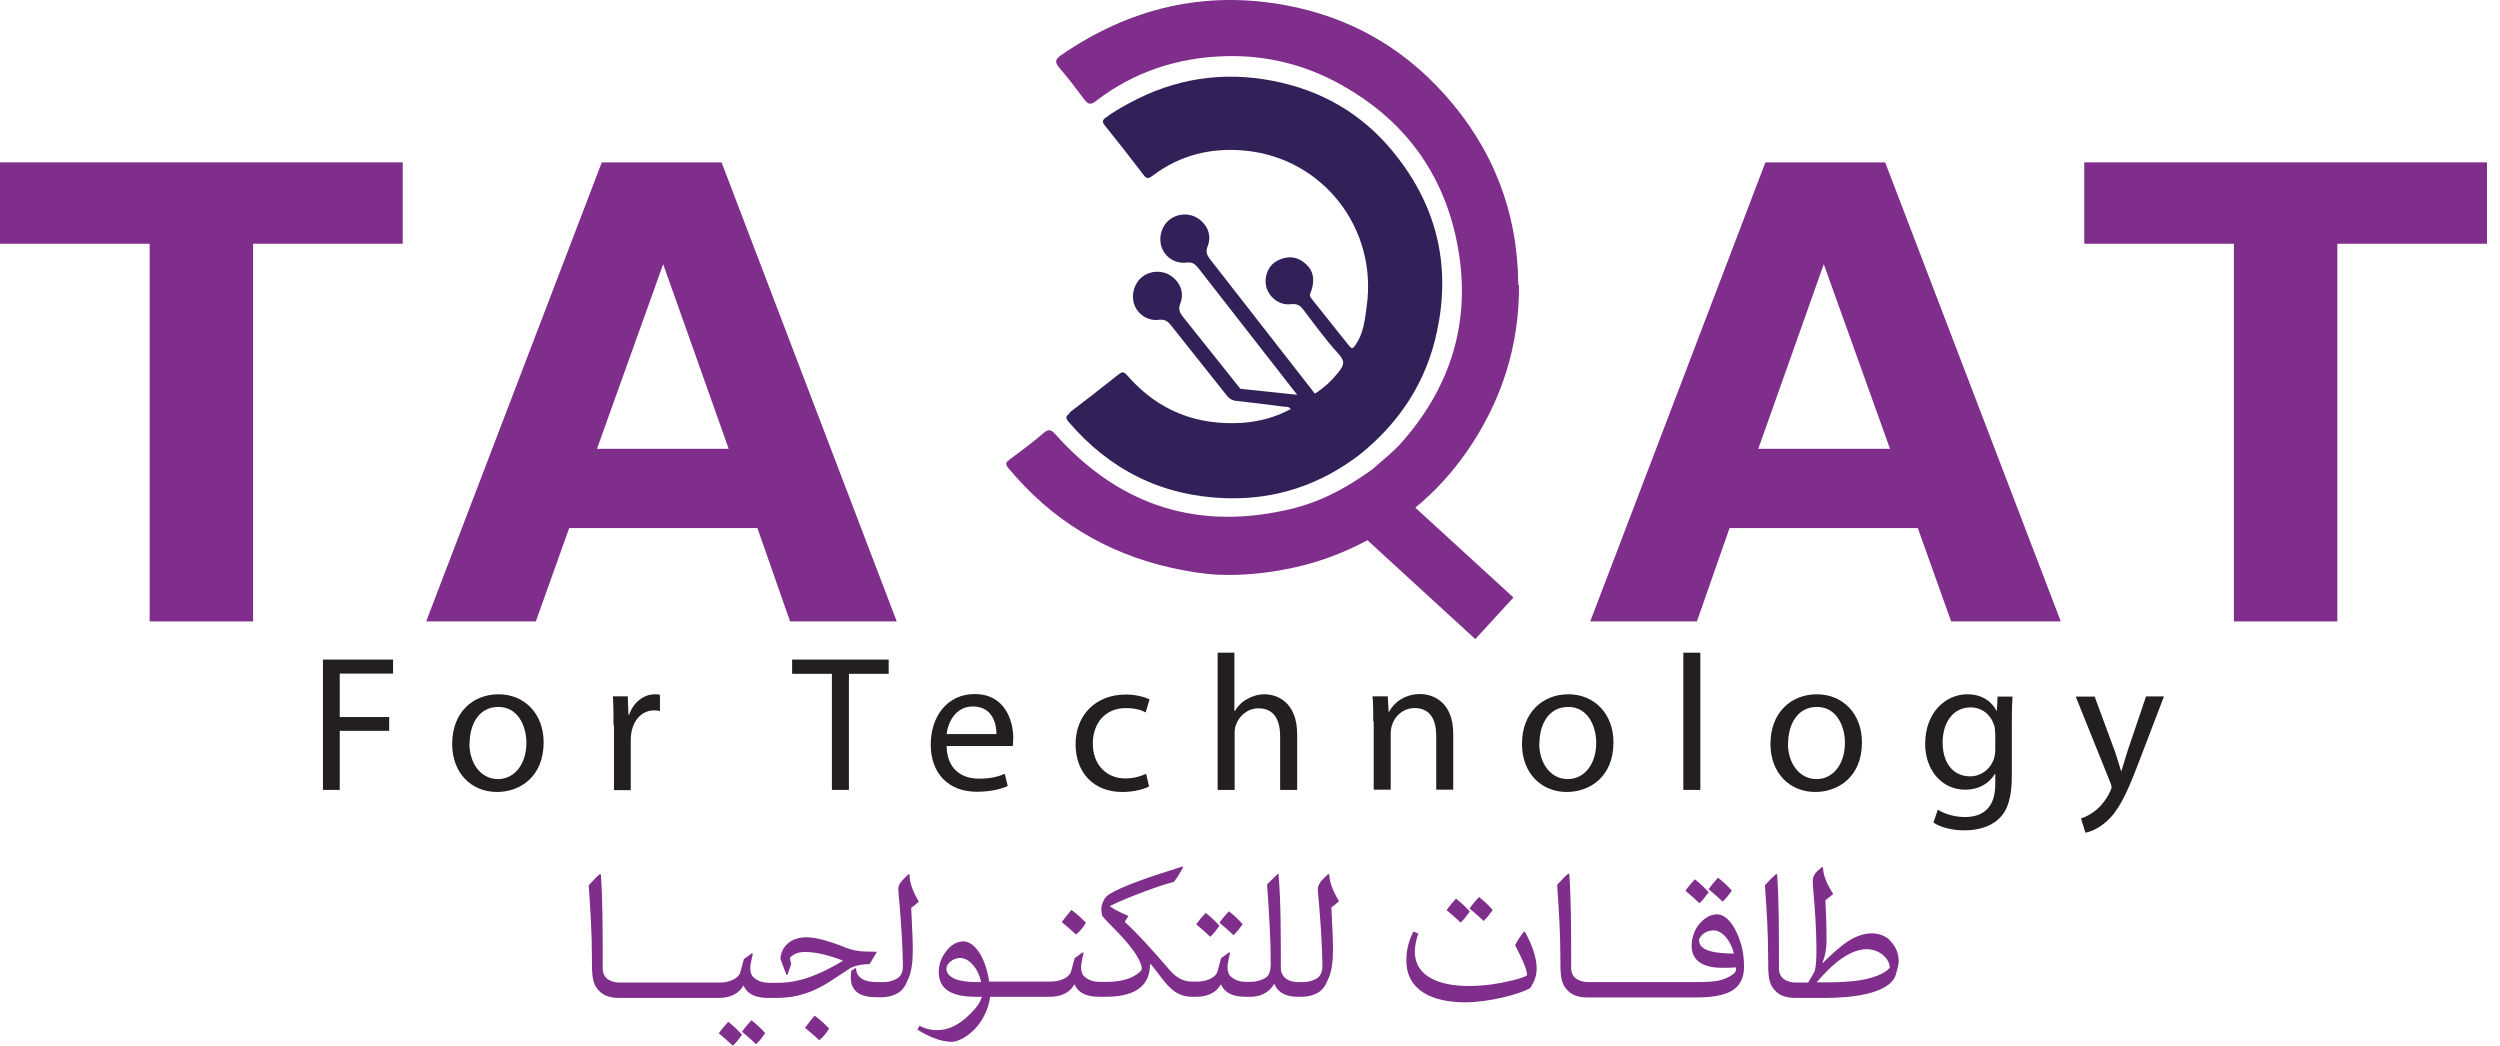 <svg width="153" height="64" viewBox="0 0 153 64" fill="none" xmlns="http://www.w3.org/2000/svg">
<path d="M92.919 17.435C92.891 12.975 91.358 9.05 88.389 5.758C85.801 2.874 82.565 1.046 78.725 0.328C73.702 -0.614 69.13 0.497 64.952 3.367C64.586 3.62 64.53 3.789 64.825 4.141C65.36 4.76 65.852 5.407 66.345 6.068C66.57 6.377 66.739 6.448 67.076 6.18C69.412 4.38 72.085 3.522 74.997 3.437C77.529 3.367 79.934 3.972 82.143 5.224C85.745 7.25 88.108 10.274 89.051 14.298C90.162 19.081 89.051 23.372 85.787 27.071C85.252 27.676 84.619 28.155 84.028 28.689C83.043 29.407 82.016 30.04 80.905 30.518C80.343 30.757 79.766 30.954 79.175 31.109C73.435 32.53 68.582 31.025 64.628 26.621C64.347 26.298 64.192 26.213 63.841 26.523C63.179 27.1 62.476 27.606 61.787 28.127C61.576 28.281 61.491 28.38 61.702 28.633C64.333 31.812 67.667 33.852 71.705 34.753C72.661 34.964 73.646 35.132 74.603 35.175C76.094 35.231 77.571 35.076 79.048 34.767C80.68 34.429 82.228 33.838 83.691 33.064L90.289 39.114L92.624 36.567L86.617 31.067C87.841 30.068 88.882 28.914 89.782 27.62C91.892 24.567 92.99 21.163 92.962 17.449" fill="#7F2E8C"/>
<path d="M65.444 25.257C66.443 24.497 67.442 23.723 68.427 22.936C68.652 22.753 68.764 22.71 68.989 22.978C70.846 25.116 73.224 26.059 76.037 25.876C77.064 25.805 78.063 25.538 78.992 25.032C78.865 24.863 78.71 24.905 78.584 24.891C77.613 24.765 76.656 24.638 75.686 24.539C75.404 24.511 75.221 24.399 75.053 24.174L71.676 19.925C71.465 19.658 71.296 19.531 70.931 19.573C70.241 19.658 69.622 19.236 69.411 18.617C69.214 18.04 69.411 17.337 69.89 16.957C70.396 16.549 71.114 16.521 71.648 16.872C72.225 17.252 72.492 17.913 72.239 18.56C72.084 18.94 72.211 19.151 72.422 19.419L75.911 23.794L79.385 24.16L73.35 16.422C73.139 16.155 72.971 16.028 72.605 16.07C71.915 16.155 71.296 15.733 71.085 15.114C70.888 14.537 71.085 13.834 71.564 13.454C72.07 13.046 72.788 13.018 73.322 13.369C73.899 13.749 74.166 14.41 73.913 15.057C73.758 15.437 73.885 15.648 74.096 15.916L80.469 24.089C81.017 23.752 81.496 23.301 81.89 22.809C82.312 22.288 82.298 22.091 81.89 21.627C81.116 20.783 80.455 19.855 79.765 18.954C79.554 18.673 79.357 18.575 79.006 18.617C78.147 18.729 77.374 17.941 77.458 17.083C77.514 16.521 77.81 16.084 78.344 15.873C78.935 15.634 79.47 15.733 79.948 16.183C80.398 16.605 80.441 17.125 80.286 17.688C80.244 17.871 80.075 18.04 80.244 18.251C81.017 19.222 81.791 20.192 82.565 21.163C82.734 21.374 82.804 21.332 82.959 21.107C83.451 20.403 83.522 19.602 83.634 18.8C84.338 14.017 80.989 9.684 76.206 9.219C74.152 9.022 72.253 9.472 70.579 10.725C70.368 10.879 70.213 11.02 70.002 10.725C69.214 9.698 68.427 8.685 67.611 7.672C67.442 7.461 67.456 7.348 67.681 7.193C68.286 6.743 68.947 6.392 69.608 6.054C72.422 4.661 75.348 4.352 78.401 5.055C81.341 5.73 83.733 7.278 85.547 9.655C87.995 12.821 88.783 16.394 87.939 20.305C87.292 23.372 85.66 25.848 83.24 27.803C80.806 29.674 78.063 30.589 75.01 30.49C71.128 30.363 67.92 28.774 65.388 25.805C65.191 25.566 65.233 25.468 65.458 25.299" fill="#322159"/>
<path d="M97.323 38.031L108.043 9.937H115.372L126.12 38.031H119.41L117.37 32.319H105.848L103.851 38.031H97.323ZM111.616 16.169L107.607 27.466H115.668L111.616 16.169Z" fill="#7F2E8C"/>
<path d="M136.714 38.031V14.917H127.556V9.937H152.203V14.917H143.045V38.031H136.714Z" fill="#7F2E8C"/>
<path d="M48.352 38.031L46.354 32.319H34.833L32.793 38.031H26.082L36.83 9.937H44.16L54.88 38.031H48.352ZM36.535 27.466H44.596L40.586 16.169L36.535 27.466Z" fill="#7F2E8C"/>
<path d="M9.158 38.031V14.917H0V9.937H24.647V14.917H15.489V38.031H9.158Z" fill="#7F2E8C"/>
<path d="M44.568 62.537C44.385 62.734 44.174 62.973 43.991 63.24C44.286 63.48 44.554 63.719 44.849 64C45.06 63.803 45.201 63.62 45.412 63.325C45.13 63.015 44.877 62.776 44.568 62.537Z" fill="#7F2E8C"/>
<path d="M45.988 62.439C45.805 62.636 45.594 62.876 45.411 63.143C45.707 63.382 45.974 63.621 46.27 63.903C46.481 63.706 46.621 63.523 46.832 63.227C46.551 62.918 46.298 62.678 45.988 62.439Z" fill="#7F2E8C"/>
<path d="M53.641 58.247L53.008 58.233C52.544 58.233 52.108 58.134 51.756 57.993C50.589 57.529 49.843 57.36 49.351 57.36C48.464 57.36 47.817 57.867 47.761 58.683L48.127 59.653H48.197L48.422 58.992L48.338 58.626C48.549 58.387 48.858 58.261 49.266 58.261C49.941 58.261 50.715 58.458 51.573 58.781V58.809C50.054 59.724 48.83 60.146 47.648 60.146H47.072C46.678 60.146 46.396 60.047 46.157 59.85C45.974 59.71 45.918 59.499 45.918 59.245C45.918 59.091 45.974 58.767 46.073 58.387L46.031 58.331L45.524 58.697L45.313 59.485C45.2 59.907 44.61 60.132 44.047 60.132H37.899C37.801 60.132 37.618 60.118 37.435 60.047C37.154 59.949 36.886 59.738 36.886 59.26V58.837C36.886 57.023 36.886 55.123 36.774 53.52L36.717 53.492C36.506 53.66 36.281 53.9 36.028 54.181C36.141 55.742 36.225 57.206 36.225 58.598C36.225 59.681 36.225 60.202 36.675 60.652C36.971 60.948 37.35 61.074 37.927 61.074H44.019C44.652 61.074 45.229 60.821 45.482 60.329H45.51C45.763 60.877 46.298 61.074 47.029 61.074H47.536C48.732 61.074 49.745 60.737 50.757 60.09L51.981 59.288C52.22 59.133 52.642 59.006 53.219 59.006L53.669 58.247H53.641Z" fill="#7F2E8C"/>
<path d="M49.266 62.903C49.562 63.157 49.843 63.382 50.139 63.663C50.392 63.452 50.589 63.213 50.743 62.946C50.462 62.65 50.167 62.383 49.857 62.158C49.66 62.383 49.463 62.636 49.266 62.903Z" fill="#7F2E8C"/>
<path d="M56.258 55.222C55.878 54.589 55.653 54.012 55.667 53.534L55.611 53.492C55.456 53.632 55.315 53.773 55.203 53.9C55.062 54.054 54.978 54.223 54.978 54.392C54.978 54.659 55.02 54.969 55.048 55.306C55.16 56.657 55.245 57.951 55.259 59.119C55.259 59.499 55.132 59.766 54.865 59.907C54.556 60.075 54.274 60.104 54.035 60.104H53.683C52.924 60.104 52.417 59.879 52.389 59.245H52.361L52.094 59.414C52.08 59.555 52.066 59.681 52.066 59.822C52.066 60.709 52.699 61.032 53.641 61.032H53.979C54.26 61.032 54.612 60.962 54.893 60.807C55.231 60.638 55.414 60.329 55.569 59.949C55.779 59.513 55.864 58.894 55.864 58.106C55.864 57.318 55.794 56.404 55.766 55.56C55.948 55.433 56.103 55.306 56.23 55.18" fill="#7F2E8C"/>
<path d="M66.457 56.473C66.176 56.178 65.881 55.911 65.571 55.686C65.374 55.911 65.177 56.164 64.98 56.431C65.276 56.684 65.557 56.91 65.853 57.191C66.106 56.98 66.303 56.741 66.457 56.473Z" fill="#7F2E8C"/>
<path d="M76.052 56.559C75.77 56.249 75.517 56.01 75.208 55.771C75.025 55.968 74.814 56.207 74.631 56.474C74.926 56.713 75.194 56.953 75.489 57.234C75.7 57.037 75.841 56.854 76.052 56.559Z" fill="#7F2E8C"/>
<path d="M74.631 56.656C74.35 56.347 74.097 56.108 73.787 55.868C73.604 56.065 73.393 56.304 73.21 56.572C73.506 56.811 73.773 57.05 74.068 57.331C74.279 57.135 74.42 56.952 74.631 56.656Z" fill="#7F2E8C"/>
<path d="M81.341 53.534L81.285 53.492C81.13 53.632 80.989 53.773 80.877 53.9C80.736 54.068 80.652 54.237 80.652 54.392C80.652 54.659 80.694 54.969 80.722 55.306C80.835 56.657 80.919 57.951 80.933 59.119C80.933 59.499 80.806 59.766 80.539 59.907C80.23 60.075 79.948 60.103 79.723 60.103H79.47C78.612 60.103 78.387 59.597 78.387 59.259C78.387 57.008 78.387 55.208 78.246 53.477H78.204L77.543 54.124L77.571 54.49C77.683 56.178 77.768 57.501 77.768 58.978C77.768 59.499 77.641 59.738 77.416 59.864C77.191 59.991 76.867 60.089 76.558 60.089H76.277C75.883 60.089 75.601 59.991 75.362 59.794C75.179 59.653 75.123 59.442 75.123 59.189C75.123 59.034 75.179 58.711 75.278 58.331L75.236 58.275L74.729 58.64L74.518 59.428C74.406 59.85 73.815 60.075 73.252 60.075H72.971C72.38 60.075 71.958 59.808 71.55 59.33C70.551 58.162 69.622 57.135 68.835 56.418L69.06 56.052C68.75 55.925 68.328 55.742 67.934 55.475V55.447C68.455 55.18 69.285 54.842 70.157 54.519C70.762 54.293 71.395 54.082 71.845 53.97C72.07 53.674 72.253 53.379 72.408 53.069L72.38 53.027C70.354 53.66 68.624 54.251 67.864 54.743C67.765 54.814 67.653 54.912 67.597 55.011C67.47 55.236 67.4 55.433 67.4 55.644C67.4 55.785 67.428 55.925 67.456 56.052C67.554 56.178 67.723 56.347 67.92 56.558C68.708 57.346 69.425 58.134 69.735 58.795C69.819 58.978 69.876 59.147 69.876 59.302C69.876 59.4 69.665 59.569 69.51 59.667C69.031 59.991 68.328 60.089 67.737 60.089H67.315C66.921 60.089 66.64 59.991 66.401 59.794C66.218 59.653 66.162 59.442 66.162 59.189C66.162 59.034 66.218 58.711 66.316 58.331L66.274 58.275L65.768 58.64L65.557 59.428C65.444 59.85 64.853 60.075 64.291 60.075H60.534C60.323 58.57 59.634 57.613 58.959 57.613C58.495 57.613 58.101 57.909 57.833 58.317C57.622 58.612 57.453 59.006 57.453 59.499C57.453 60.526 58.213 61.004 59.718 61.004H60.084C59.986 61.384 59.747 61.679 59.395 62.031C58.762 62.678 58.101 63.044 57.355 63.044C56.919 63.044 56.567 62.931 56.272 62.776L56.145 63.016C56.849 63.452 57.594 63.761 58.255 63.761C58.649 63.761 59.465 63.367 60.028 62.509C60.337 62.045 60.548 61.468 60.591 61.004H64.276C64.91 61.004 65.486 60.751 65.74 60.258H65.768C66.021 60.807 66.555 61.004 67.287 61.004H67.653C69.735 61.004 70.382 60.146 70.382 58.992H70.41C70.593 59.189 70.818 59.499 71.057 59.808C71.578 60.497 72.07 61.004 72.957 61.004H73.238C73.871 61.004 74.448 60.751 74.701 60.258H74.729C74.982 60.807 75.517 61.004 76.248 61.004H76.544C77.261 61.004 77.74 60.638 77.965 60.23H77.993C78.232 60.779 78.739 61.004 79.428 61.004H79.695C79.976 61.004 80.328 60.934 80.609 60.779C80.947 60.61 81.13 60.3 81.285 59.921C81.496 59.484 81.58 58.865 81.58 58.078C81.58 57.29 81.51 56.375 81.482 55.531C81.665 55.405 81.805 55.278 81.946 55.151C81.566 54.519 81.341 53.942 81.355 53.463M58.72 60.005C58.269 59.878 57.918 59.653 57.918 59.273C57.918 58.978 58.34 58.626 58.748 58.626C59.015 58.626 59.296 58.767 59.522 59.034C59.775 59.302 59.958 59.696 60.042 60.103C59.564 60.103 59.128 60.103 58.72 59.991" fill="#7F2E8C"/>
<path d="M93.271 57.009C93.074 57.248 92.891 57.529 92.722 57.839C93.102 58.584 93.454 59.302 93.454 59.653C93.454 59.681 93.44 59.71 93.383 59.738C93.088 59.864 92.75 59.963 92.413 60.033C91.597 60.23 90.753 60.343 89.894 60.343C88.052 60.343 86.588 59.738 86.588 58.247C86.588 57.923 86.659 57.543 86.799 57.135L86.504 57.009C86.195 57.599 86.068 58.19 86.068 58.781C86.068 60.596 87.629 61.342 89.669 61.342C91.118 61.342 93.004 60.849 93.651 60.469C93.862 60.118 94.044 59.794 94.044 59.245C94.044 58.514 93.651 57.599 93.313 57.009H93.271Z" fill="#7F2E8C"/>
<path d="M89.951 55.785C89.669 55.476 89.416 55.236 89.107 54.997C88.924 55.194 88.713 55.433 88.53 55.701C88.825 55.94 89.093 56.179 89.388 56.46C89.599 56.263 89.74 56.081 89.951 55.785Z" fill="#7F2E8C"/>
<path d="M91.358 55.686C91.076 55.377 90.823 55.138 90.513 54.898C90.331 55.095 90.12 55.334 89.937 55.602C90.232 55.841 90.499 56.08 90.795 56.361C91.006 56.164 91.147 55.982 91.358 55.686Z" fill="#7F2E8C"/>
<path d="M104.568 54.602C104.286 54.293 104.033 54.054 103.724 53.814C103.541 54.011 103.33 54.251 103.147 54.518C103.442 54.757 103.709 54.996 104.005 55.278C104.216 55.081 104.357 54.898 104.568 54.602Z" fill="#7F2E8C"/>
<path d="M105.989 54.505C105.707 54.195 105.454 53.956 105.145 53.717C104.962 53.914 104.751 54.153 104.568 54.42C104.863 54.66 105.131 54.899 105.426 55.18C105.637 54.983 105.778 54.8 105.989 54.505Z" fill="#7F2E8C"/>
<path d="M105.018 55.967C104.694 55.967 104.357 56.164 104.075 56.459C103.723 56.825 103.526 57.36 103.526 57.908C103.526 58.105 103.569 58.288 103.639 58.443C103.892 59.006 104.553 59.231 105.398 59.231C105.665 59.231 105.96 59.231 106.228 59.203C106.242 59.259 106.242 59.315 106.242 59.357C106.242 59.554 105.848 59.822 105.369 59.962C104.947 60.089 104.399 60.103 103.766 60.103H97.168C97.069 60.103 96.886 60.089 96.704 60.019C96.422 59.92 96.155 59.709 96.155 59.231V58.809C96.155 56.994 96.155 55.095 96.042 53.491L95.986 53.463C95.775 53.632 95.55 53.871 95.297 54.152C95.409 55.714 95.494 57.177 95.494 58.569C95.494 59.653 95.494 60.173 95.944 60.623C96.239 60.919 96.619 61.045 97.196 61.045H103.752C105.06 61.045 105.918 60.849 106.368 60.314C106.621 60.019 106.734 59.625 106.734 59.146C106.734 58.443 106.607 57.88 106.425 57.402C106.087 56.516 105.623 55.953 105.018 55.953M103.977 57.585C103.977 57.303 104.371 56.938 104.863 56.938C105.454 56.938 105.96 57.669 106.115 58.358C104.947 58.358 103.991 58.175 103.991 57.585" fill="#7F2E8C"/>
<path d="M115.653 57.528C115.386 57.275 114.978 57.12 114.556 57.12C114.078 57.12 113.585 57.303 113.177 57.556C112.685 57.866 112.108 58.372 111.559 58.935H111.531C111.686 58.541 111.784 58.119 111.784 57.472C111.784 56.684 111.756 55.882 111.714 55.095L112.192 54.715C111.784 54.068 111.573 53.533 111.573 53.111L111.517 53.055C111.151 53.336 110.94 53.575 110.94 53.899C110.94 54.124 110.969 54.391 110.983 54.616C111.067 55.46 111.165 56.994 111.165 57.993C111.165 58.752 111.151 59.076 111.053 59.456L110.659 60.131H109.885C109.787 60.131 109.604 60.117 109.421 60.047C109.14 59.948 108.872 59.737 108.872 59.259V58.837C108.872 57.022 108.872 55.123 108.76 53.519L108.704 53.491C108.493 53.66 108.267 53.899 108.014 54.18C108.127 55.742 108.211 57.205 108.211 58.597C108.211 59.681 108.211 60.201 108.661 60.651C108.957 60.947 109.337 61.074 109.913 61.074H111.644C113.093 61.074 115.667 60.891 116.033 59.624C116.117 59.343 116.202 58.991 116.202 58.851C116.202 58.316 115.991 57.866 115.653 57.556M115.217 59.568C114.443 59.962 113.43 60.117 111.827 60.117H111.18C112.235 58.865 113.29 58.091 114.246 58.091C115.048 58.091 115.653 58.696 115.653 59.217C115.569 59.329 115.428 59.456 115.217 59.554" fill="#7F2E8C"/>
<path d="M19.765 40.366H24.056V41.224H20.792V43.883H23.817V44.727H20.792V48.343H19.765V40.366Z" fill="#231F20"/>
<path d="M33.271 45.43C33.271 47.554 31.808 48.469 30.415 48.469C28.867 48.469 27.672 47.329 27.672 45.529C27.672 43.615 28.924 42.49 30.514 42.49C32.103 42.49 33.271 43.686 33.271 45.43ZM28.727 45.486C28.727 46.739 29.444 47.681 30.471 47.681C31.498 47.681 32.216 46.753 32.216 45.458C32.216 44.488 31.737 43.264 30.499 43.264C29.262 43.264 28.741 44.403 28.741 45.486" fill="#231F20"/>
<path d="M37.547 44.403C37.547 43.728 37.547 43.151 37.505 42.617H38.419L38.462 43.742H38.504C38.771 42.968 39.39 42.49 40.093 42.49C40.206 42.49 40.291 42.49 40.389 42.532V43.517C40.276 43.489 40.178 43.475 40.037 43.475C39.306 43.475 38.785 44.037 38.645 44.811C38.616 44.952 38.602 45.121 38.602 45.304V48.356H37.575V44.417L37.547 44.403Z" fill="#231F20"/>
<path d="M50.912 41.238H48.478V40.366H54.387V41.238H51.953V48.343H50.912V41.238Z" fill="#231F20"/>
<path d="M57.932 45.67C57.96 47.077 58.86 47.653 59.901 47.653C60.647 47.653 61.097 47.527 61.491 47.358L61.674 48.103C61.308 48.272 60.675 48.455 59.775 48.455C58.016 48.455 56.961 47.301 56.961 45.571C56.961 43.841 57.974 42.476 59.648 42.476C61.519 42.476 62.012 44.122 62.012 45.177C62.012 45.388 61.983 45.557 61.983 45.656H57.96L57.932 45.67ZM60.985 44.924C60.985 44.263 60.717 43.236 59.536 43.236C58.481 43.236 58.016 44.207 57.932 44.924H60.985Z" fill="#231F20"/>
<path d="M70.326 48.132C70.059 48.273 69.454 48.47 68.68 48.47C66.95 48.47 65.825 47.302 65.825 45.544C65.825 43.785 67.034 42.505 68.905 42.505C69.524 42.505 70.059 42.66 70.354 42.8L70.115 43.602C69.862 43.462 69.482 43.335 68.905 43.335C67.597 43.335 66.88 44.306 66.88 45.502C66.88 46.824 67.738 47.64 68.863 47.64C69.454 47.64 69.848 47.485 70.143 47.358L70.326 48.146V48.132Z" fill="#231F20"/>
<path d="M74.504 39.944H75.545V43.517H75.574C75.742 43.222 75.996 42.955 76.319 42.786C76.629 42.603 76.994 42.49 77.388 42.49C78.162 42.49 79.386 42.969 79.386 44.938V48.343H78.345V45.051C78.345 44.122 78.007 43.349 77.023 43.349C76.347 43.349 75.813 43.827 75.63 44.39C75.574 44.53 75.559 44.685 75.559 44.882V48.343H74.519V39.944H74.504Z" fill="#231F20"/>
<path d="M84.043 44.164C84.043 43.574 84.043 43.081 84 42.617H84.929L84.985 43.559H85.013C85.295 43.011 85.956 42.476 86.912 42.476C87.7 42.476 88.938 42.955 88.938 44.91V48.328H87.897V45.023C87.897 44.094 87.559 43.334 86.575 43.334C85.885 43.334 85.351 43.813 85.182 44.404C85.14 44.53 85.112 44.713 85.112 44.882V48.328H84.071V44.15L84.043 44.164Z" fill="#231F20"/>
<path d="M98.744 45.43C98.744 47.554 97.281 48.469 95.888 48.469C94.34 48.469 93.145 47.329 93.145 45.529C93.145 43.615 94.397 42.49 95.986 42.49C97.576 42.49 98.744 43.686 98.744 45.43ZM94.2 45.486C94.2 46.739 94.917 47.681 95.944 47.681C96.971 47.681 97.689 46.753 97.689 45.458C97.689 44.488 97.21 43.264 95.972 43.264C94.734 43.264 94.214 44.403 94.214 45.486" fill="#231F20"/>
<path d="M104.061 39.944H103.02V48.343H104.061V39.944Z" fill="#231F20"/>
<path d="M113.951 45.43C113.951 47.554 112.488 48.469 111.095 48.469C109.548 48.469 108.352 47.329 108.352 45.529C108.352 43.615 109.604 42.49 111.194 42.49C112.784 42.49 113.951 43.686 113.951 45.43ZM109.421 45.486C109.421 46.739 110.139 47.681 111.166 47.681C112.193 47.681 112.91 46.753 112.91 45.458C112.91 44.488 112.432 43.264 111.194 43.264C109.956 43.264 109.435 44.403 109.435 45.486" fill="#231F20"/>
<path d="M123.166 42.617C123.138 43.025 123.124 43.489 123.124 44.192V47.512C123.124 48.821 122.856 49.636 122.308 50.129C121.745 50.649 120.943 50.818 120.226 50.818C119.508 50.818 118.777 50.649 118.326 50.34L118.594 49.552C118.974 49.791 119.564 50.002 120.268 50.002C121.337 50.002 122.111 49.44 122.111 48.005V47.372H122.083C121.759 47.906 121.154 48.328 120.254 48.328C118.833 48.328 117.82 47.118 117.82 45.529C117.82 43.587 119.086 42.49 120.394 42.49C121.393 42.49 121.928 43.011 122.181 43.489H122.209L122.251 42.631H123.166V42.617ZM122.097 44.867C122.097 44.685 122.097 44.53 122.04 44.389C121.858 43.784 121.337 43.292 120.591 43.292C119.593 43.292 118.889 44.136 118.889 45.458C118.889 46.584 119.452 47.512 120.577 47.512C121.21 47.512 121.801 47.104 122.026 46.443C122.083 46.26 122.111 46.063 122.111 45.88V44.853L122.097 44.867Z" fill="#231F20"/>
<path d="M128.188 42.618L129.44 46.008C129.567 46.388 129.707 46.838 129.806 47.176H129.834C129.946 46.838 130.059 46.402 130.2 45.98L131.339 42.618H132.436L130.875 46.697C130.129 48.667 129.623 49.666 128.905 50.285C128.399 50.735 127.892 50.918 127.625 50.96L127.358 50.088C127.625 50.003 127.963 49.835 128.272 49.581C128.554 49.356 128.905 48.948 129.145 48.428C129.187 48.315 129.229 48.245 129.229 48.175C129.229 48.104 129.201 48.034 129.159 47.907L127.034 42.632H128.174L128.188 42.618Z" fill="#231F20"/>
</svg>
